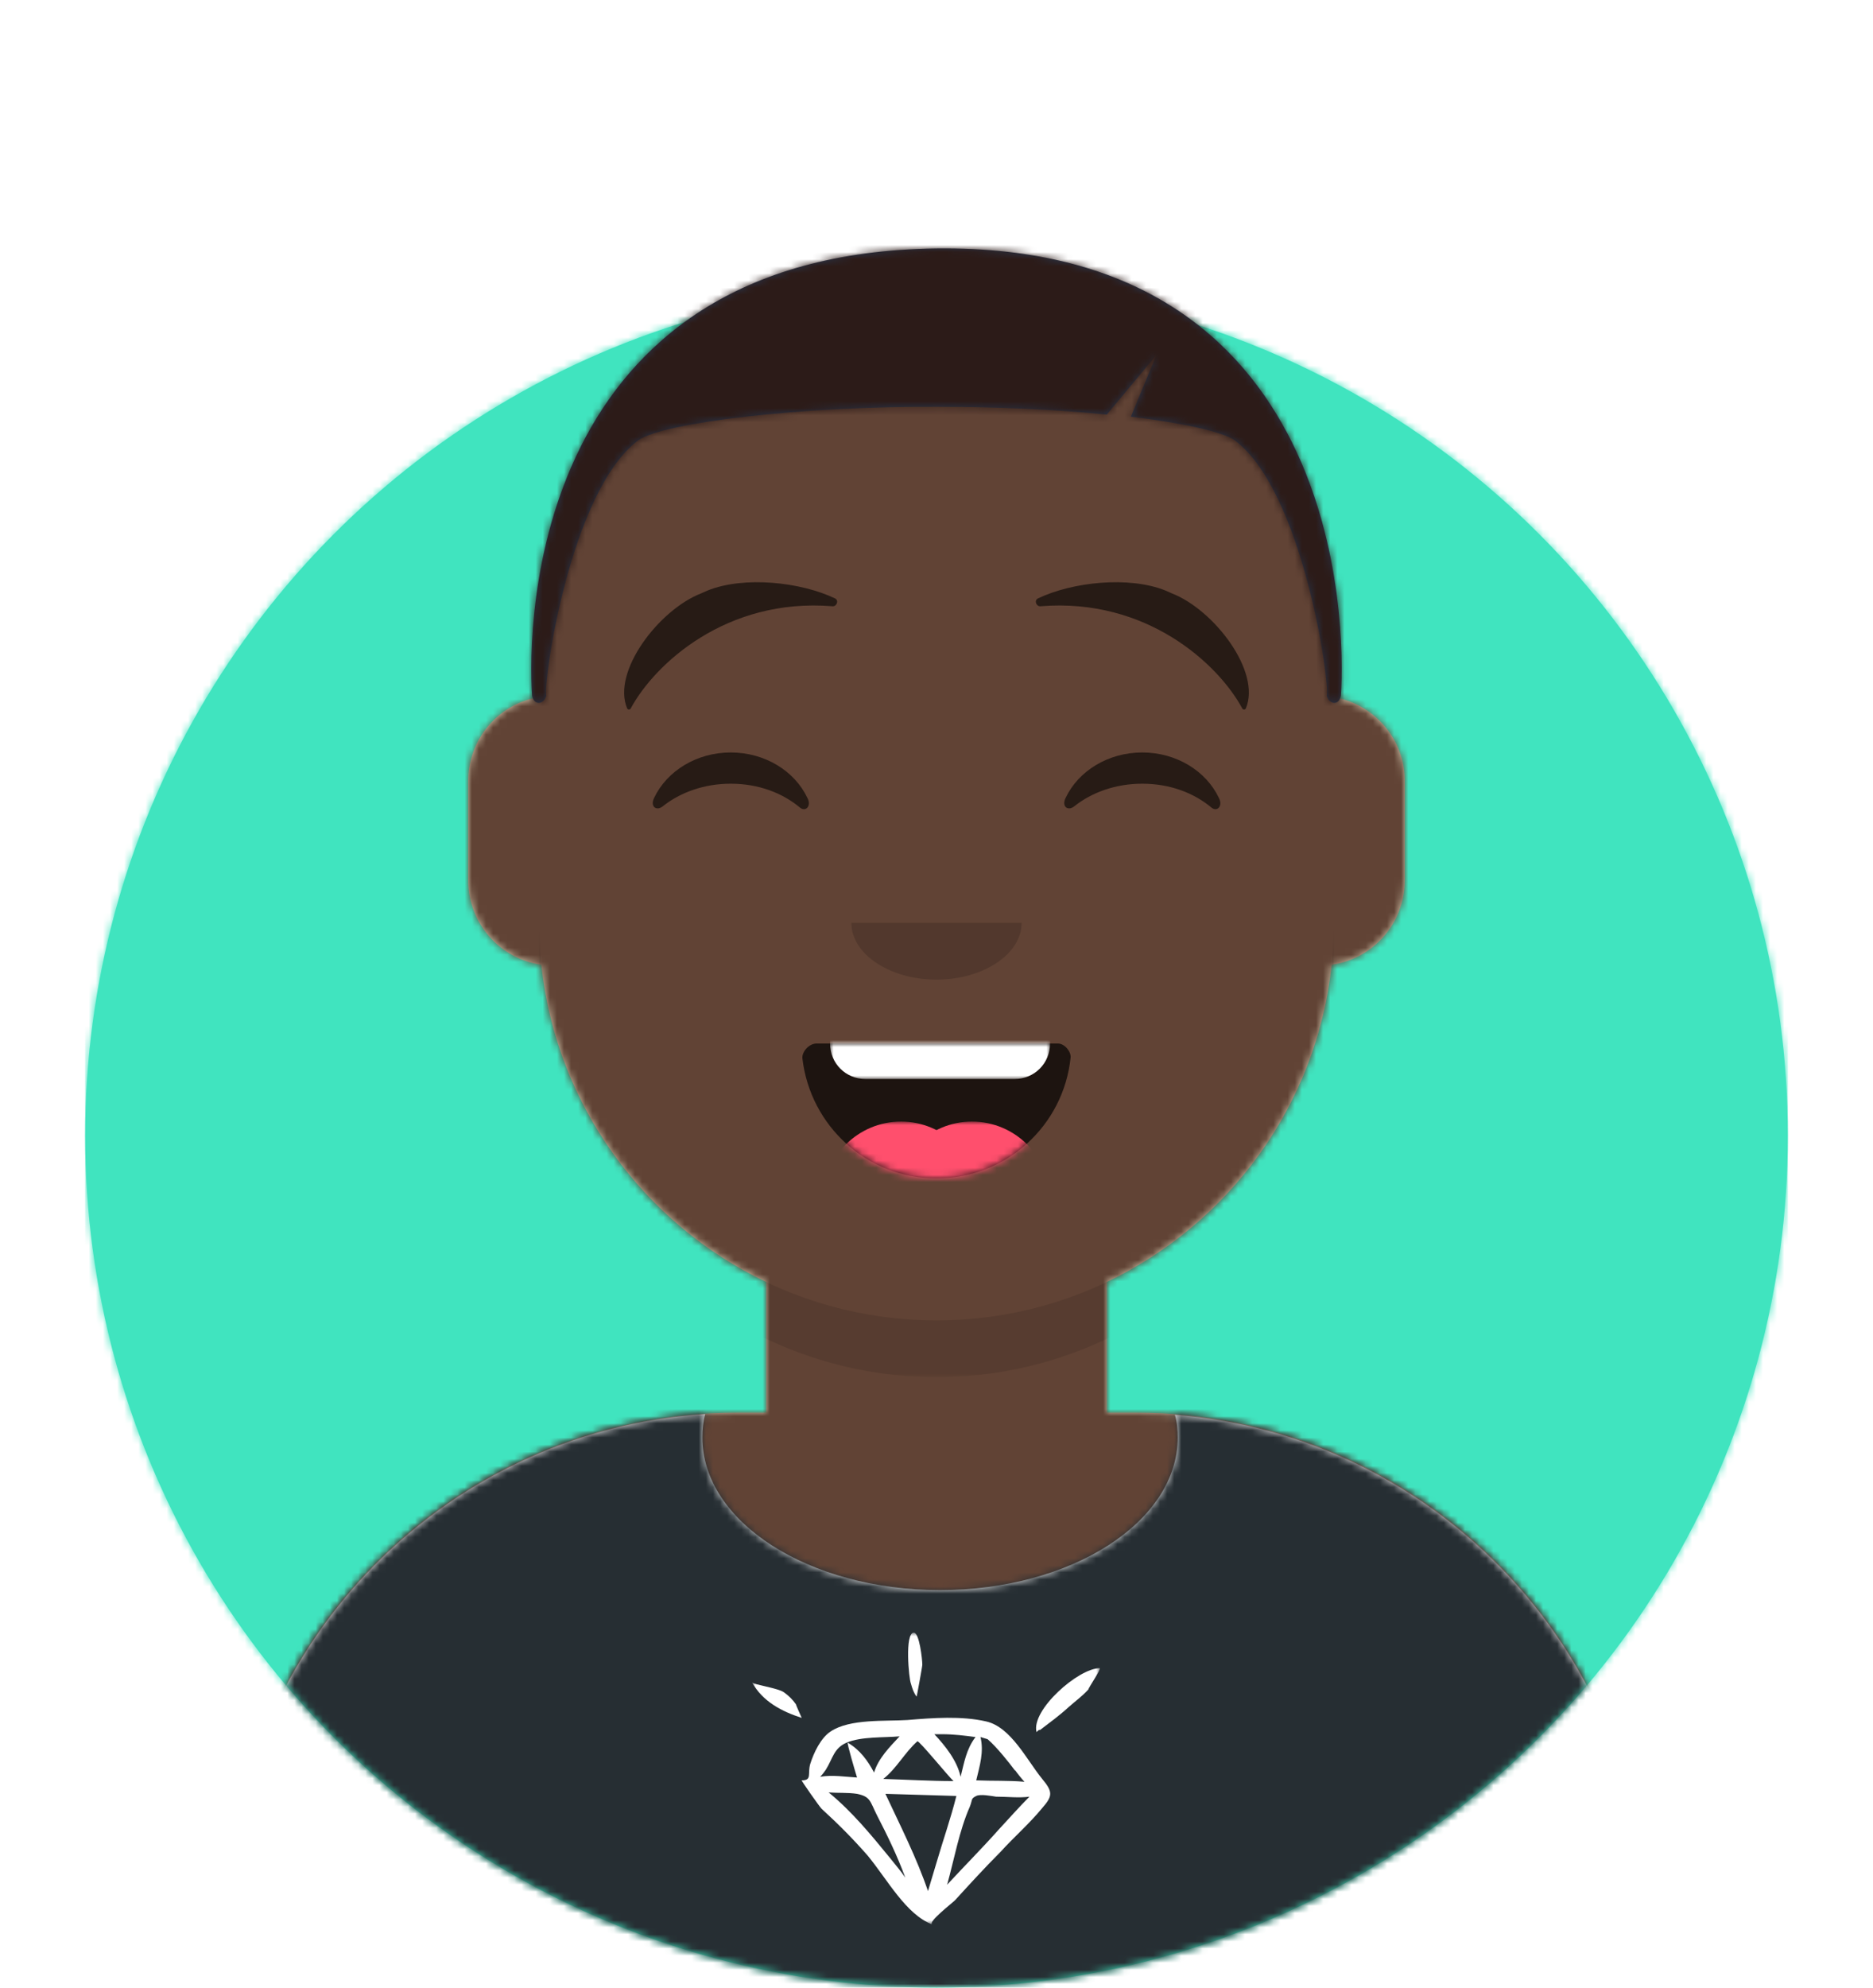 <?xml version="1.0" encoding="utf-8"?>
<!-- Generator: Adobe Illustrator 24.0.1, SVG Export Plug-In . SVG Version: 6.00 Build 0)  -->
<svg version="1.1" id="Layer_1" xmlns="http://www.w3.org/2000/svg" xmlns:xlink="http://www.w3.org/1999/xlink" x="0px" y="0px"
	 viewBox="0 0 264 280" style="enable-background:new 0 0 264 280;" xml:space="preserve">
<style type="text/css">
	.st0{fill-rule:evenodd;clip-rule:evenodd;fill:#40E4BF;}
	.st1{filter:url(#Adobe_OpacityMaskFilter);}
	.st2{fill-rule:evenodd;clip-rule:evenodd;fill:#FFFFFF;}
	.st3{mask:url(#mask-2_1_);}
	.st4{filter:url(#Adobe_OpacityMaskFilter_1_);}
	.st5{mask:url(#mask-4_1_);}
	.st6{fill-rule:evenodd;clip-rule:evenodd;fill:#D0C6AC;}
	.st7{filter:url(#Adobe_OpacityMaskFilter_2_);}
	.st8{mask:url(#mask-6_1_);}
	.st9{fill-rule:evenodd;clip-rule:evenodd;fill:#614335;}
	.st10{filter:url(#Adobe_OpacityMaskFilter_3_);}
	.st11{mask:url(#mask-6_2_);fill-rule:evenodd;clip-rule:evenodd;fill-opacity:0.1;}
	.st12{fill-rule:evenodd;clip-rule:evenodd;fill:#E6E6E6;}
	.st13{filter:url(#Adobe_OpacityMaskFilter_4_);}
	.st14{mask:url(#react-mask-511_1_);}
	.st15{fill-rule:evenodd;clip-rule:evenodd;fill:#262E33;}
	.st16{filter:url(#Adobe_OpacityMaskFilter_5_);}
	.st17{mask:url(#react-mask-511_2_);}
	.st18{fill-rule:evenodd;clip-rule:evenodd;fill-opacity:0.7;}
	.st19{filter:url(#Adobe_OpacityMaskFilter_6_);}
	.st20{mask:url(#react-mask-509_1_);fill-rule:evenodd;clip-rule:evenodd;fill:#FFFFFF;}
	.st21{filter:url(#Adobe_OpacityMaskFilter_7_);}
	.st22{mask:url(#react-mask-509_2_);}
	.st23{fill-rule:evenodd;clip-rule:evenodd;fill:#FF4F6D;}
	.st24{fill-rule:evenodd;clip-rule:evenodd;fill-opacity:0.16;}
	.st25{fill-rule:evenodd;clip-rule:evenodd;fill-opacity:0.6;}
	.st26{filter:url(#Adobe_OpacityMaskFilter_8_);}
	.st27{mask:url(#react-mask-523_1_);}
	.st28{fill-rule:evenodd;clip-rule:evenodd;fill:#28354B;}
	.st29{filter:url(#Adobe_OpacityMaskFilter_9_);}
	.st30{mask:url(#react-mask-524_1_);}
	.st31{fill-rule:evenodd;clip-rule:evenodd;fill:#2C1B18;}
</style>
<desc>Created with getavataaars.com</desc>
<g id="Circle" transform="translate(12, 40)">
	<g id="Circle-Background">
		<circle id="path-1_1_" class="st0" cx="120" cy="120" r="120"/>
	</g>
	<defs>
		<filter id="Adobe_OpacityMaskFilter" filterUnits="userSpaceOnUse" x="0" y="0" width="240" height="240">
			<feColorMatrix  type="matrix" values="1 0 0 0 0  0 1 0 0 0  0 0 1 0 0  0 0 0 1 0"/>
		</filter>
	</defs>
	<mask maskUnits="userSpaceOnUse" x="0" y="0" width="240" height="240" id="mask-2_1_">
		<g class="st1">
			<circle id="path-1_2_" class="st2" cx="120" cy="120" r="120"/>
		</g>
	</mask>
	<g id="Color_x2F_Palette_x2F_Blue-01" class="st3">
		<rect id="_xD83D__xDD8D_Color" class="st0" width="240" height="240"/>
	</g>
</g>
<g id="Mask">
</g>
<defs>
	<filter id="Adobe_OpacityMaskFilter_1_" filterUnits="userSpaceOnUse" x="0" y="34" width="338" height="280">
		<feColorMatrix  type="matrix" values="1 0 0 0 0  0 1 0 0 0  0 0 1 0 0  0 0 0 1 0"/>
	</filter>
</defs>
<mask maskUnits="userSpaceOnUse" x="0" y="34" width="338" height="280" id="mask-4_1_">
	<g class="st4">
		<path id="path-3_1_" class="st2" d="M12,160c0,66.3,53.7,120,120,120s120-53.7,120-120h12V0H0v160H12z"/>
	</g>
</mask>
<g id="Avataaar" class="st5">
	<g id="Body" transform="translate(32, 36)">
		<g>
			<path id="path-5_1_" class="st6" d="M124,144.6V163h4l0,0c39.8,0,72,32.2,72,72v9H0v-9c0-39.8,32.2-72,72-72l0,0h4v-18.4
				c-17.2-8.2-29.6-24.9-31.7-44.7C38.5,99.1,34,94.1,34,88V74c0-5.9,4.3-10.9,10-11.8V56l0,0c0-30.9,25.1-56,56-56l0,0l0,0
				c30.9,0,56,25.1,56,56v6.2c5.7,1,10,5.9,10,11.8v14c0,6.1-4.5,11.1-10.3,11.9C153.6,119.7,141.2,136.4,124,144.6z"/>
		</g>
		<defs>
			<filter id="Adobe_OpacityMaskFilter_2_" filterUnits="userSpaceOnUse" x="-32" y="0" width="264" height="244">
				<feColorMatrix  type="matrix" values="1 0 0 0 0  0 1 0 0 0  0 0 1 0 0  0 0 0 1 0"/>
			</filter>
		</defs>
		<mask maskUnits="userSpaceOnUse" x="-32" y="0" width="264" height="244" id="mask-6_1_">
			<g class="st7">
				<path id="path-5_2_" class="st2" d="M124,144.6V163h4l0,0c39.8,0,72,32.2,72,72v9H0v-9c0-39.8,32.2-72,72-72l0,0h4v-18.4
					c-17.2-8.2-29.6-24.9-31.7-44.7C38.5,99.1,34,94.1,34,88V74c0-5.9,4.3-10.9,10-11.8V56l0,0c0-30.9,25.1-56,56-56l0,0l0,0
					c30.9,0,56,25.1,56,56v6.2c5.7,1,10,5.9,10,11.8v14c0,6.1-4.5,11.1-10.3,11.9C153.6,119.7,141.2,136.4,124,144.6z"/>
			</g>
		</mask>
		<g id="Skin_x2F__xD83D__xDC76__xD83C__xDFFD_-03-Brown" class="st8">
			<g id="Color" transform="translate(-32, 0)">
				<rect class="st9" width="264" height="244"/>
			</g>
		</g>
		<defs>
			<filter id="Adobe_OpacityMaskFilter_3_" filterUnits="userSpaceOnUse" x="44" y="79" width="112" height="79">
				<feColorMatrix  type="matrix" values="1 0 0 0 0  0 1 0 0 0  0 0 1 0 0  0 0 0 1 0"/>
			</filter>
		</defs>
		<mask maskUnits="userSpaceOnUse" x="44" y="79" width="112" height="79" id="mask-6_2_">
			<g class="st10">
				<path id="path-5_3_" class="st2" d="M124,144.6V163h4l0,0c39.8,0,72,32.2,72,72v9H0v-9c0-39.8,32.2-72,72-72l0,0h4v-18.4
					c-17.2-8.2-29.6-24.9-31.7-44.7C38.5,99.1,34,94.1,34,88V74c0-5.9,4.3-10.9,10-11.8V56l0,0c0-30.9,25.1-56,56-56l0,0l0,0
					c30.9,0,56,25.1,56,56v6.2c5.7,1,10,5.9,10,11.8v14c0,6.1-4.5,11.1-10.3,11.9C153.6,119.7,141.2,136.4,124,144.6z"/>
			</g>
		</mask>
		<path id="Neck-Shadow" class="st11" d="M156,79v23c0,30.9-25.1,56-56,56s-56-25.1-56-56V79v15c0,30.9,25.1,56,56,56s56-25.1,56-56
			V79z"/>
	</g>
	<g id="Clothing_x2F_Graphic-Shirt" transform="translate(0, 170)">
		<g id="Clothes">
			<path id="react-path-510_1_" class="st12" d="M165.6,29.3c37.1,2.9,66.4,33.9,66.4,71.8v8.9H32v-8.9c0-38.2,29.8-69.5,67.4-71.9
				c-0.3,1.1-0.4,2.2-0.4,3.3C99,44.4,114,54,132.5,54S166,44.4,166,32.5C166,31.4,165.9,30.3,165.6,29.3L165.6,29.3z"/>
		</g>
		<defs>
			<filter id="Adobe_OpacityMaskFilter_4_" filterUnits="userSpaceOnUse" x="0" y="0" width="264" height="110">
				<feColorMatrix  type="matrix" values="1 0 0 0 0  0 1 0 0 0  0 0 1 0 0  0 0 0 1 0"/>
			</filter>
		</defs>
		<mask maskUnits="userSpaceOnUse" x="0" y="0" width="264" height="110" id="react-mask-511_1_">
			<g class="st13">
				<path id="react-path-510_2_" class="st2" d="M165.6,29.3c37.1,2.9,66.4,33.9,66.4,71.8v8.9H32v-8.9c0-38.2,29.8-69.5,67.4-71.9
					c-0.3,1.1-0.4,2.2-0.4,3.3C99,44.4,114,54,132.5,54S166,44.4,166,32.5C166,31.4,165.9,30.3,165.6,29.3L165.6,29.3z"/>
			</g>
		</mask>
		<g id="Color_x2F_Palette_x2F_Gray-01" class="st14">
			<rect id="_xD83D__xDD8D_Color_1_" class="st15" width="264" height="110"/>
		</g>
		<defs>
			<filter id="Adobe_OpacityMaskFilter_5_" filterUnits="userSpaceOnUse" x="106" y="60" width="49" height="41">
				<feColorMatrix  type="matrix" values="1 0 0 0 0  0 1 0 0 0  0 0 1 0 0  0 0 0 1 0"/>
			</filter>
		</defs>
		<mask maskUnits="userSpaceOnUse" x="106" y="60" width="49" height="41" id="react-mask-511_2_">
			<g class="st16">
				<path id="react-path-510_3_" class="st2" d="M165.6,29.3c37.1,2.9,66.4,33.9,66.4,71.8v8.9H32v-8.9c0-38.2,29.8-69.5,67.4-71.9
					c-0.3,1.1-0.4,2.2-0.4,3.3C99,44.4,114,54,132.5,54S166,44.4,166,32.5C166,31.4,165.9,30.3,165.6,29.3L165.6,29.3z"/>
			</g>
		</mask>
		<g id="Clothing_x2F_Graphic_x2F_Diamond" class="st17">
			<g id="Diamond" transform="translate(77, 58)">
				<g transform="translate(29, 2)">
					<path id="Fill-21" class="st2" d="M34.8,27.7c-2.4,2.7-4.9,5.2-7.3,7.8c1-3.6,1.7-7.6,3.2-11c0.4-1,0.1-1.1,0.9-1.5
						c0.6-0.3,2.1,0,2.8,0.1c1.6,0,3.2,0.2,4.7,0C37.6,24.6,36.2,26.2,34.8,27.7 M19.5,31.8c-2.7-3.3-5.4-6.6-8.7-9.3
						c1.3,0.1,2.7,0,4,0.2c1.9,0.4,1.8,1,2.8,3c1.5,2.9,2.9,5.8,4,8.8C21,33.6,20.2,32.7,19.5,31.8 M10.4,19.3c1-1.6,1.1-3,2.9-3.8
						c2.1-0.9,5.3-0.7,7.5-0.9c-1.4,1.5-3,3.1-3.6,5.1c-0.9-1.7-2-3.2-3.7-4.2c-0.2-0.1,1.2,4.6,1.3,4.9c-1.7-0.1-3.5-0.4-5.2-0.1
						C9.9,20,10.2,19.6,10.4,19.3 M26.8,14.3c1.6,0,3.2,0.2,4.7,0.4c-1.3,1.7-1.6,3.6-2.1,5.6c-0.5-2.3-2.2-4.4-3.7-6
						C26.1,14.3,26.5,14.3,26.8,14.3 M23.3,15.3c0.2-0.2,4.5,5.1,5.1,5.6c-3.3,0-6.6-0.2-9.9-0.3C20.4,19.1,21.5,16.9,23.3,15.3
						 M26,32.4c-0.4,1.3-0.8,2.7-1.2,4c-1.6-4.7-3.9-9.2-6-13.7c3.3,0.1,6.7,0.2,10,0.3C28,26.2,26.9,29.3,26,32.4 M33.2,15
						c1.3,1.1,3.1,3.4,3.7,4.2c0.1,0.1,0.1,0.2,0.2,0.2c0.2,0.3,1,1.3,1.3,1.6c-2.2-0.2-4.5-0.1-6.8-0.2c0.5-2.1,1.1-4,0.6-6.1
						C32.5,14.8,32.9,14.9,33.2,15 M40.9,20.6c-2.2-2.7-4.4-7.3-7.9-8.1c-3.5-0.8-7.5-0.5-11.1-0.2c-3.1,0.2-8.1-0.2-10.8,1.6
						c-1.4,0.9-2.4,3-2.9,4.6c-0.4,1.4,0.3,2.3-1.2,2.3c-0.1,0,2.5,3.7,2.8,4c2.3,2.1,4.4,4.2,6.5,6.6c2.8,3.4,5.4,8.3,9.1,9.7
						c-0.7-0.3,2.8-3,3.2-3.4c2.1-2.3,4.2-4.6,6.4-6.8c1.9-2.1,4.1-4,5.9-6.2C42.4,23,42.4,22.4,40.9,20.6"/>
					<path id="Fill-23" class="st2" d="M7,12c0,0-0.9-2-0.8-1.9c-0.5-0.7-1-1.2-1.7-1.7C3.7,7.8,0.1,7.3,0,7C1.5,9.7,4.2,11.1,7,12"
						/>
					<path id="Fill-25" class="st2" d="M22.4,7.2c0.2,0.7,0.4,1.3,0.8,1.8C23.2,9.1,24,4.8,24,4.5C24,3.8,23.6,0,22.8,0
						C21.5,0,22.1,6.5,22.4,7.2"/>
					<path id="Fill-27" class="st2" d="M49,5c-3,0-9.7,5.9-8.9,9c0,0,0.4-0.4,0.4-0.3c0,0,0,0,0.1,0c1.3-1,2.7-2,4-3.2
						c0.9-0.8,2-1.6,2.8-2.5C47.4,7.8,49.3,5,49,5"/>
				</g>
			</g>
		</g>
	</g>
	<g id="Face" transform="translate(76, 82)">
		<g id="Mouth_x2F_Smile" transform="translate(2, 52)">
			<g id="Mouth">
				<path id="react-path-508_1_" class="st18" d="M35.1,15.1C36.2,24.6,44.2,32,54,32c9.8,0,17.9-7.4,18.9-17c0.1-0.8-0.8-2-1.8-2
					c-14.9,0-26.3,0-34,0C36,13,35,14.2,35.1,15.1z"/>
			</g>
			<defs>
				<filter id="Adobe_OpacityMaskFilter_6_" filterUnits="userSpaceOnUse" x="39" y="2" width="31" height="16">
					<feColorMatrix  type="matrix" values="1 0 0 0 0  0 1 0 0 0  0 0 1 0 0  0 0 0 1 0"/>
				</filter>
			</defs>
			<mask maskUnits="userSpaceOnUse" x="39" y="2" width="31" height="16" id="react-mask-509_1_">
				<g class="st19">
					<path id="react-path-508_2_" class="st2" d="M35.1,15.1C36.2,24.6,44.2,32,54,32c9.8,0,17.9-7.4,18.9-17c0.1-0.8-0.8-2-1.8-2
						c-14.9,0-26.3,0-34,0C36,13,35,14.2,35.1,15.1z"/>
				</g>
			</mask>
			<path id="Teeth" class="st20" d="M44,2h21c2.8,0,5,2.2,5,5v6c0,2.8-2.2,5-5,5H44c-2.8,0-5-2.2-5-5V7C39,4.2,41.2,2,44,2z"/>
			<defs>
				<filter id="Adobe_OpacityMaskFilter_7_" filterUnits="userSpaceOnUse" x="38" y="24" width="32" height="22">
					<feColorMatrix  type="matrix" values="1 0 0 0 0  0 1 0 0 0  0 0 1 0 0  0 0 0 1 0"/>
				</filter>
			</defs>
			<mask maskUnits="userSpaceOnUse" x="38" y="24" width="32" height="22" id="react-mask-509_2_">
				<g class="st21">
					<path id="react-path-508_3_" class="st2" d="M35.1,15.1C36.2,24.6,44.2,32,54,32c9.8,0,17.9-7.4,18.9-17c0.1-0.8-0.8-2-1.8-2
						c-14.9,0-26.3,0-34,0C36,13,35,14.2,35.1,15.1z"/>
				</g>
			</mask>
			<g id="Tongue" class="st22">
				<g transform="translate(38, 24)">
					<circle class="st23" cx="11" cy="11" r="11"/>
					<circle class="st23" cx="21" cy="11" r="11"/>
				</g>
			</g>
		</g>
		<g id="Nose_x2F_Default" transform="translate(28, 40)">
			<path id="Nose" class="st24" d="M16,8c0,4.4,5.4,8,12,8l0,0c6.6,0,12-3.6,12-8"/>
		</g>
		<g id="Eyes_x2F_Happy-_xD83D__xDE01_" transform="translate(0, 8)">
			<path id="Squint" class="st25" d="M16.2,22.4C18,18.6,22.2,16,27,16c4.8,0,9,2.6,10.8,6.4c0.6,1.1-0.2,2-1,1.4
				c-2.5-2.1-5.9-3.4-9.8-3.4c-3.7,0-7.1,1.2-9.6,3.2C16.5,24.3,15.6,23.6,16.2,22.4z"/>
			<path id="Squint_1_" class="st25" d="M74.2,22.4C76,18.6,80.2,16,85,16c4.8,0,9,2.6,10.8,6.4c0.6,1.1-0.2,2-1,1.4
				c-2.5-2.1-5.9-3.4-9.8-3.4c-3.7,0-7.1,1.2-9.6,3.2C74.5,24.3,73.6,23.6,74.2,22.4z"/>
		</g>
		<g id="Eyebrow_x2F_Natural_x2F_Raised-Excited-Natural">
			<path id="Eye-Browse-Reddit" class="st25" d="M22.8,1.6l0.9-0.4c5.2-2.1,13.2-1.2,18,1.1c0.6,0.3,0.2,1.2-0.4,1.1
				c-14.9-1.2-25,8.1-28.4,14.4c-0.1,0.2-0.4,0.2-0.5,0C10.2,12.6,16.9,3.9,22.8,1.6z"/>
			<path id="Eye-Browse-Reddit_1_" class="st25" d="M89.2,1.6l-0.9-0.4c-5.2-2.1-13.2-1.2-18,1.1c-0.6,0.3-0.2,1.2,0.4,1.1
				c14.9-1.2,25,8.1,28.4,14.4c0.1,0.2,0.4,0.2,0.5,0C101.8,12.6,95.1,3.9,89.2,1.6z"/>
		</g>
	</g>
	<g id="Top">
		<g id="Mask_1_">
		</g>
		<defs>
			<filter id="Adobe_OpacityMaskFilter_8_" filterUnits="userSpaceOnUse" x="74" y="34" width="264" height="280">
				<feColorMatrix  type="matrix" values="1 0 0 0 0  0 1 0 0 0  0 0 1 0 0  0 0 0 1 0"/>
			</filter>
		</defs>
		<mask maskUnits="userSpaceOnUse" x="74" y="34" width="264" height="280" id="react-mask-523_1_">
			<g class="st26">
				<rect id="react-path-525_1_" class="st2" width="264" height="280"/>
			</g>
		</mask>
		<g id="Top_x2F_Short-Hair_x2F_The-Caesar-_x2B_-Side-Part" class="st27">
			<g transform="translate(-1, 0)">
				<g id="Hair" transform="translate(75, 34)">
					<g id="Caesar">
						<path id="react-path-526_1_" class="st28" d="M82,24.4c-7-0.7-15.4-1.1-23.7-1.1C39,23.2,19.6,25.5,16,28
							C6.3,35.2,2.5,62.4,3,64c-0.3,1.2-1.7,1.5-2,0C0.3,53.7,1,1.7,58,1s57.7,52.7,57,63c-0.3,1.5-1.7,1.2-2,0
							c0.5-1.6-3.3-28.8-13-36c-1.8-1.2-7.2-2.4-14.6-3.3L89,16L82,24.4z"/>
					</g>
					<defs>
						<filter id="Adobe_OpacityMaskFilter_9_" filterUnits="userSpaceOnUse" x="0" y="0" width="264" height="280">
							<feColorMatrix  type="matrix" values="1 0 0 0 0  0 1 0 0 0  0 0 1 0 0  0 0 0 1 0"/>
						</filter>
					</defs>
					<mask maskUnits="userSpaceOnUse" x="0" y="0" width="264" height="280" id="react-mask-524_1_">
						<g class="st29">
							<path id="react-path-526_2_" class="st2" d="M82,24.4c-7-0.7-15.4-1.1-23.7-1.1C39,23.2,19.6,25.5,16,28
								C6.3,35.2,2.5,62.4,3,64c-0.3,1.2-1.7,1.5-2,0C0.3,53.7,1,1.7,58,1s57.7,52.7,57,63c-0.3,1.5-1.7,1.2-2,0
								c0.5-1.6-3.3-28.8-13-36c-1.8-1.2-7.2-2.4-14.6-3.3L89,16L82,24.4z"/>
						</g>
					</mask>
					<g id="Skin_x2F__xD83D__xDC76__xD83C__xDFFD_-03-Brown_1_" class="st30">
						<g id="Color_1_" transform="translate(0, 0) ">
							<rect class="st31" width="264" height="280"/>
						</g>
					</g>
				</g>
			</g>
		</g>
	</g>
</g>
</svg>
